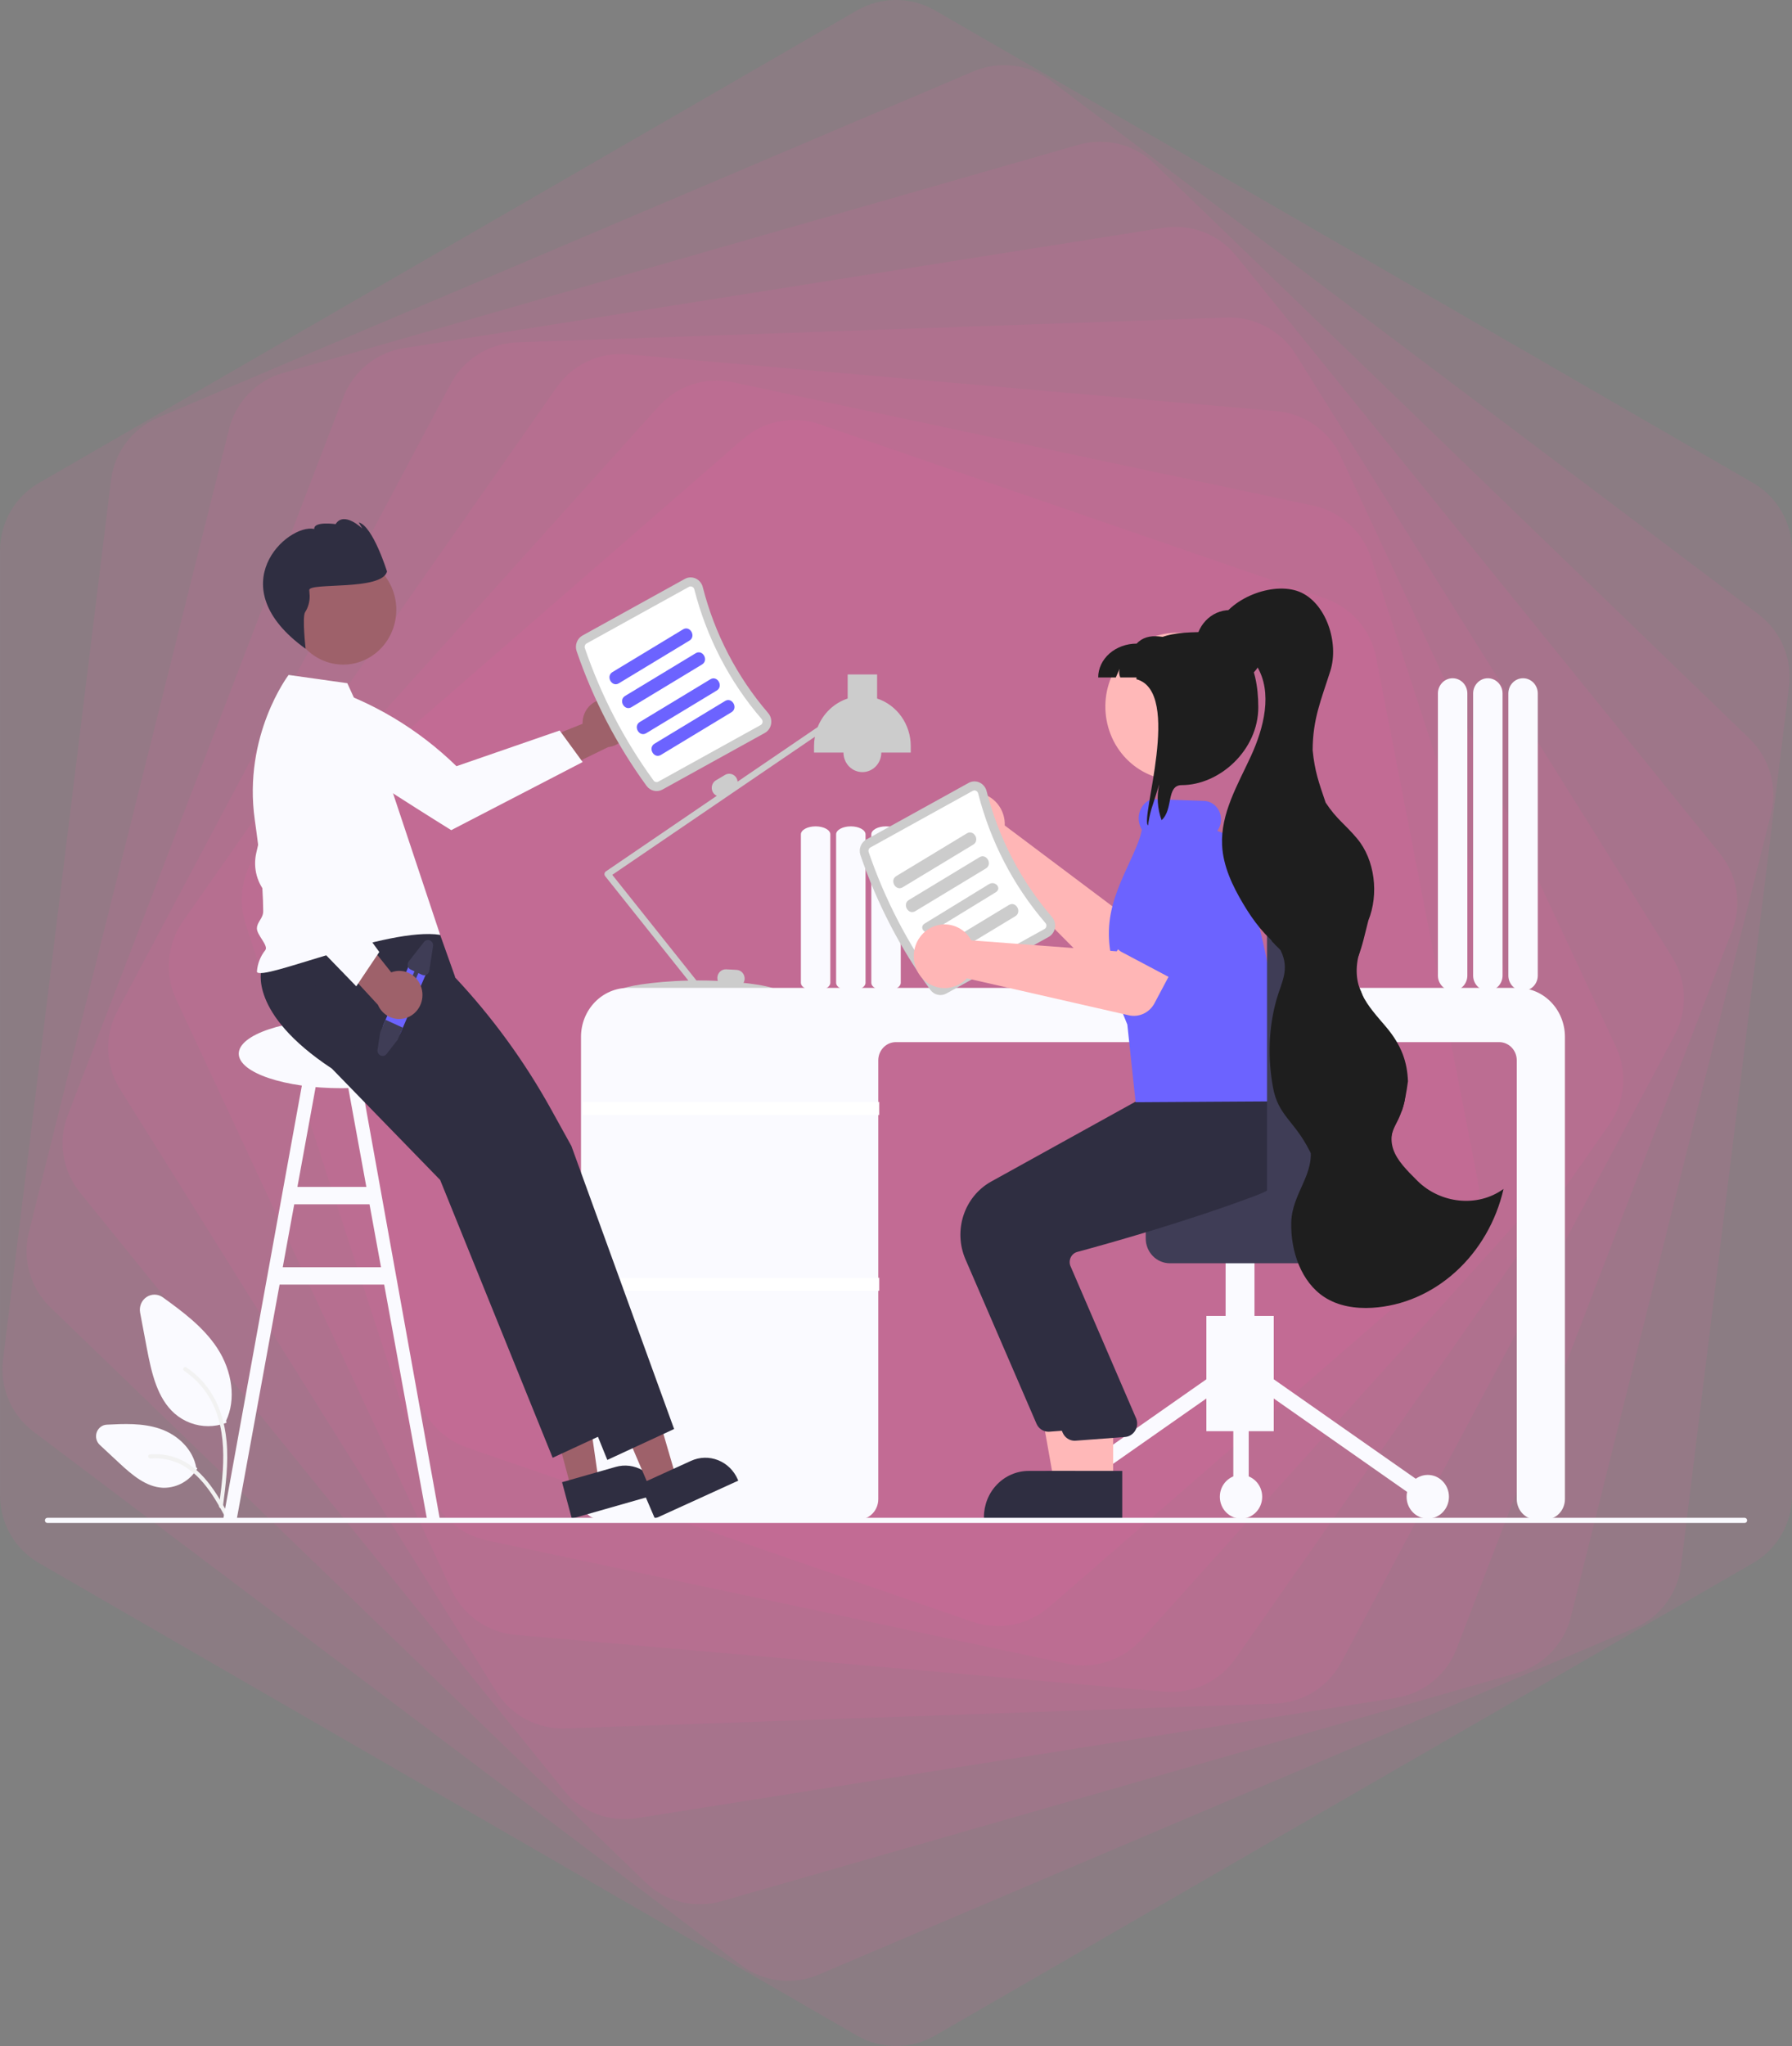 <svg xmlns="http://www.w3.org/2000/svg" fill="none" viewBox="6.37 22.97 458.99 523.81">
<rect x="6.37" y="22.97" width="458.99" height="523.81" fill="#808080" stroke="none"/>
<path d="M225.871 25.645C232.059 22.072 239.683 22.072 245.871 25.645L455.368 146.598C461.556 150.17 465.368 156.773 465.368 163.918V405.824C465.368 412.969 461.556 419.572 455.368 423.145L245.871 544.098C239.683 547.67 232.059 547.67 225.871 544.098L16.374 423.145C10.186 419.572 6.374 412.969 6.374 405.824V163.918C6.374 156.773 10.186 150.17 16.374 146.598L225.871 25.645Z" fill="#F461A6" fill-opacity="0.1"/>
<path d="M255.709 41.246C262.287 38.455 269.854 39.384 275.56 43.684L456.775 180.239C462.482 184.539 465.461 191.557 464.59 198.649L436.937 423.864C436.066 430.956 431.478 437.045 424.901 439.837L216.033 528.496C209.456 531.288 201.888 530.359 196.182 526.059L14.967 389.503C9.26 385.203 6.281 378.185 7.152 371.093L34.805 145.878C35.676 138.786 40.264 132.698 46.841 129.906L255.709 41.246Z" fill="#F461A6" fill-opacity="0.1"/>
<path d="M282.623 60.034C289.492 58.065 296.889 59.909 302.029 64.873L454.461 212.075C459.601 217.039 461.703 224.367 459.974 231.3L408.709 436.912C406.981 443.845 401.685 449.329 394.816 451.299L191.119 509.708C184.251 511.677 176.853 509.833 171.713 504.869L19.281 357.667C14.141 352.704 12.04 345.375 13.768 338.442L65.033 132.83C66.761 125.897 72.057 120.413 78.926 118.444L282.623 60.034Z" fill="#F461A6" fill-opacity="0.1"/>
<path d="M304.307 81.29C311.365 80.172 318.482 82.904 322.979 88.457L446.896 241.482C451.392 247.035 452.585 254.565 450.024 261.235L379.46 445.063C376.899 451.734 370.974 456.532 363.917 457.649L169.435 488.452C162.378 489.57 155.26 486.838 150.763 481.285L26.846 328.26C22.35 322.707 21.157 315.177 23.718 308.506L94.282 124.679C96.843 118.008 102.768 113.21 109.825 112.093L304.307 81.29Z" fill="#F461A6" fill-opacity="0.1"/>
<path d="M320.573 104.27C327.714 104.021 334.445 107.6 338.232 113.659L434.627 267.924C438.414 273.984 438.68 281.603 435.325 287.912L349.926 448.526C346.571 454.835 340.106 458.875 332.965 459.124L151.169 465.472C144.028 465.722 137.297 462.143 133.51 456.083L37.115 301.818C33.328 295.758 33.062 288.139 36.417 281.83L121.817 121.217C125.171 114.908 131.637 110.868 138.778 110.618L320.573 104.27Z" fill="#F461A6" fill-opacity="0.1"/>
<path d="M333.348 128.226C340.466 128.849 346.711 133.222 349.731 139.697L420.268 290.966C423.288 297.441 422.623 305.036 418.525 310.889L322.792 447.611C318.693 453.464 311.784 456.686 304.666 456.063L138.395 441.516C131.277 440.894 125.031 436.521 122.012 430.045L51.474 278.777C48.454 272.301 49.119 264.706 53.217 258.853L148.951 122.131C153.049 116.278 159.959 113.056 167.077 113.679L333.348 128.226Z" fill="#F461A6" fill-opacity="0.1"/>
<path d="M342.674 152.42C349.664 153.906 355.329 159.007 357.537 165.803L404.479 310.274C406.687 317.069 405.102 324.527 400.321 329.837L298.676 442.725C293.894 448.035 286.644 450.391 279.654 448.905L131.068 417.322C124.079 415.837 118.413 410.735 116.205 403.94L69.264 259.468C67.056 252.673 68.641 245.215 73.422 239.905L175.067 127.017C179.848 121.707 187.099 119.351 194.088 120.837L342.674 152.42Z" fill="#F461A6" fill-opacity="0.1"/>
<path d="M345.707 176.142C352.463 178.469 357.465 184.223 358.828 191.237L384.951 325.627C386.314 332.641 383.832 339.85 378.44 344.538L275.115 434.356C269.723 439.044 262.239 440.498 255.483 438.172L126.036 393.6C119.28 391.274 114.278 385.52 112.914 378.506L86.791 244.115C85.428 237.101 87.91 229.892 93.303 225.205L196.627 135.386C202.02 130.699 209.504 129.244 216.26 131.57L345.707 176.142Z" fill="#F461A6" fill-opacity="0.1"/>
<g clip-path="url(#clip0_66_258)">
<path d="M382.205 272.725V200.5C382.205 199.468 381.808 198.479 381.101 197.75C380.394 197.02 379.435 196.611 378.436 196.611C377.436 196.611 376.477 197.02 375.77 197.75C375.063 198.479 374.666 199.468 374.666 200.5V272.725C374.666 273.757 375.063 274.746 375.77 275.475C376.477 276.205 377.436 276.614 378.436 276.614C379.435 276.614 380.394 276.205 381.101 275.475C381.808 274.746 382.205 273.757 382.205 272.725Z" fill="#FAFAFF"/>
<path d="M391.225 272.725V200.5C391.225 199.468 390.828 198.479 390.121 197.75C389.414 197.02 388.455 196.611 387.455 196.611C386.456 196.611 385.497 197.02 384.79 197.75C384.083 198.479 383.686 199.468 383.686 200.5V272.725C383.686 273.757 384.083 274.746 384.79 275.475C385.497 276.205 386.456 276.614 387.455 276.614C388.455 276.614 389.414 276.205 390.121 275.475C390.828 274.746 391.225 273.757 391.225 272.725Z" fill="#FAFAFF"/>
<path d="M400.244 272.725V200.5C400.244 199.468 399.847 198.479 399.14 197.75C398.433 197.02 397.475 196.611 396.475 196.611C395.475 196.611 394.517 197.02 393.81 197.75C393.103 198.479 392.706 199.468 392.706 200.5V272.725C392.706 273.757 393.103 274.746 393.81 275.475C394.517 276.205 395.475 276.614 396.475 276.614C397.475 276.614 398.433 276.205 399.14 275.475C399.847 274.746 400.244 273.757 400.244 272.725Z" fill="#FAFAFF"/>
<path d="M59.703 388.084C61.221 388.085 62.727 387.816 64.156 387.287L64.376 387.205L64.275 386.702C66.834 381.368 65.939 374.061 61.985 368.052C58.39 362.591 52.923 358.62 48.099 355.116C47.487 354.672 46.76 354.426 46.012 354.412C45.264 354.397 44.528 354.613 43.9 355.033C43.272 355.453 42.78 356.057 42.487 356.768C42.195 357.479 42.115 358.264 42.258 359.022L43.983 368.152C45.228 374.738 46.709 380.972 51.1 384.86C53.512 386.942 56.557 388.084 59.703 388.084Z" fill="#FAFAFF"/>
<path d="M48.407 403.862C50.078 403.851 51.719 403.411 53.183 402.58C54.647 401.749 55.886 400.553 56.788 399.103L56.913 398.902L56.615 398.631C55.843 394.287 52.214 390.417 47.341 388.752C42.911 387.24 38.022 387.487 33.711 387.705C33.141 387.733 32.592 387.936 32.134 388.286C31.676 388.637 31.329 389.12 31.138 389.674C30.946 390.229 30.918 390.829 31.058 391.4C31.197 391.97 31.498 392.485 31.921 392.88L36.772 397.397C40.297 400.679 43.812 403.642 48.053 403.855C48.171 403.859 48.289 403.862 48.407 403.862Z" fill="#FAFAFF"/>
<path d="M63.461 408.691C64.177 403.187 64.913 397.614 64.411 392.051C63.965 387.111 62.536 382.287 59.627 378.331C58.09 376.242 56.211 374.446 54.075 373.024C53.52 372.654 53.009 373.583 53.561 373.951C57.265 376.431 60.113 380.055 61.699 384.307C63.471 389.059 63.755 394.241 63.45 399.289C63.265 402.343 62.874 405.376 62.48 408.405C62.448 408.541 62.467 408.685 62.532 408.807C62.598 408.929 62.706 409.021 62.835 409.065C62.9 409.083 62.968 409.088 63.034 409.079C63.101 409.069 63.165 409.047 63.223 409.012C63.281 408.977 63.332 408.931 63.373 408.876C63.414 408.821 63.443 408.758 63.461 408.691Z" fill="#F2F2F2"/>
<path d="M65.485 411.854C62.037 405.42 58.038 398.269 50.893 395.983C48.908 395.35 46.824 395.123 44.755 395.315C44.103 395.374 44.266 396.433 44.916 396.374C48.391 396.073 51.858 397.04 54.711 399.107C57.473 401.09 59.623 403.847 61.444 406.77C62.558 408.56 63.557 410.427 64.556 412.291C64.875 412.887 65.808 412.457 65.485 411.854Z" fill="#F2F2F2"/>
<path d="M67.036 411.76L63.555 411.842L84.545 296.149L88.027 296.825L82.546 326.838H100.204L94.723 296.825L98.204 296.149L119.019 411.842L115.714 411.76L104.77 351.839H77.98L67.036 411.76ZM103.959 347.394L101.016 331.283H81.734L78.791 347.394H103.959Z" fill="#FAFAFF"/>
<path d="M219.043 274.568V236.574C219.043 235.446 217.353 234.529 215.274 234.529C213.196 234.529 211.505 235.446 211.505 236.574V274.568C211.505 275.696 213.196 276.614 215.274 276.614C217.353 276.614 219.043 275.696 219.043 274.568Z" fill="#FAFAFF"/>
<path d="M228.063 274.568V236.574C228.063 235.446 226.372 234.529 224.294 234.529C222.215 234.529 220.524 235.446 220.524 236.574V274.568C220.524 275.696 222.215 276.614 224.294 276.614C226.372 276.614 228.063 275.696 228.063 274.568Z" fill="#FAFAFF"/>
<path d="M237.083 274.568V236.574C237.083 235.446 235.392 234.529 233.313 234.529C231.235 234.529 229.544 235.446 229.544 236.574V274.568C229.544 275.696 231.235 276.614 233.313 276.614C235.392 276.614 237.083 275.696 237.083 274.568Z" fill="#FAFAFF"/>
<path d="M161.202 246.628C161.219 246.512 161.259 246.402 161.32 246.303C161.381 246.205 161.461 246.121 161.556 246.056L189.973 226.7C189.545 226.516 189.187 226.192 188.953 225.779C188.67 225.268 188.593 224.662 188.741 224.093C188.888 223.524 189.248 223.039 189.742 222.743L192.073 221.354C192.568 221.061 193.156 220.982 193.707 221.134C194.258 221.287 194.729 221.658 195.016 222.167C195.171 222.447 195.264 222.759 195.289 223.08L215.802 209.108C216.49 207.387 217.535 205.841 218.862 204.579C220.189 203.316 221.767 202.368 223.486 201.799V195.638H231.025V201.799C233.526 202.624 235.708 204.248 237.257 206.436C238.806 208.624 239.64 211.263 239.641 213.972V215.639H232.102C232.102 216.965 231.591 218.237 230.682 219.175C229.773 220.113 228.541 220.639 227.255 220.639C225.97 220.639 224.737 220.113 223.829 219.175C222.92 218.237 222.409 216.965 222.409 215.639H214.87V213.972C214.871 213.173 214.944 212.376 215.088 211.591L163.195 246.937L184.751 273.978C184.918 273.977 185.085 273.975 185.253 273.975C186.973 273.975 188.64 274.017 190.228 274.09C190.132 273.815 190.09 273.523 190.105 273.232C190.136 272.644 190.391 272.093 190.816 271.698C191.24 271.304 191.798 271.099 192.368 271.128L195.056 271.273C195.626 271.305 196.161 271.569 196.543 272.006C196.925 272.444 197.123 273.02 197.095 273.608C197.075 273.955 196.975 274.293 196.804 274.592C201.558 275.113 204.639 275.832 204.639 276.198C204.639 276.797 196.366 276.226 186.011 276.199C185.964 276.338 185.882 276.461 185.773 276.556C185.664 276.652 185.532 276.715 185.391 276.741C185.251 276.766 185.106 276.753 184.972 276.701C184.838 276.65 184.72 276.563 184.63 276.449L184.43 276.199C174.106 276.229 165.868 276.795 165.868 276.198C165.868 275.634 173.192 274.232 182.683 274.007L161.377 247.281C161.305 247.191 161.252 247.086 161.222 246.973C161.192 246.861 161.185 246.743 161.202 246.628Z" fill="#CCCCCC"/>
<path d="M160.222 411.995H226.29C227.625 411.993 228.905 411.443 229.849 410.464C230.793 409.486 231.324 408.16 231.325 406.776V294.429C231.327 293.193 231.801 292.008 232.645 291.134C233.488 290.26 234.632 289.768 235.825 289.767H390.365C391.558 289.768 392.702 290.26 393.546 291.134C394.389 292.008 394.864 293.193 394.865 294.429V406.776C394.867 408.16 395.398 409.486 396.342 410.464C397.286 411.443 398.566 411.993 399.901 411.995H402.162C403.497 411.993 404.777 411.443 405.721 410.464C406.665 409.486 407.196 408.16 407.198 406.776V288.378C407.194 285.063 405.922 281.886 403.66 279.542C401.398 277.199 398.332 275.881 395.133 275.877H167.25C164.051 275.881 160.985 277.199 158.723 279.542C156.461 281.886 155.189 285.063 155.186 288.378V406.776C155.187 408.16 155.718 409.486 156.662 410.464C157.606 411.443 158.887 411.993 160.222 411.995Z" fill="#FAFAFF"/>
<path d="M155.636 305.088H231.563V308.422H155.636V305.088Z" fill="white"/>
<path d="M155.636 350.09H231.563V353.424H155.636V350.09Z" fill="white"/>
<path d="M294.414 275.371L296.596 274.423L298.093 263.137H318.028L319.65 274.377L321.603 275.384C321.696 275.433 321.771 275.512 321.815 275.61C321.859 275.707 321.87 275.817 321.846 275.922C321.822 276.027 321.765 276.12 321.683 276.187C321.601 276.254 321.5 276.291 321.395 276.291H294.593C294.486 276.291 294.383 276.252 294.3 276.182C294.217 276.112 294.16 276.015 294.139 275.907C294.118 275.799 294.134 275.686 294.184 275.589C294.234 275.491 294.315 275.414 294.414 275.371Z" fill="#FAFAFF"/>
<path d="M162.367 202.006C161.508 201.878 160.632 201.946 159.801 202.206C158.97 202.465 158.205 202.909 157.558 203.507C156.912 204.104 156.4 204.841 156.06 205.664C155.719 206.488 155.557 207.379 155.586 208.274L135.897 216.093L144.817 222.669L162.147 214.235C163.602 214.085 164.952 213.39 165.942 212.282C166.933 211.173 167.495 209.729 167.522 208.221C167.549 206.714 167.039 205.248 166.089 204.103C165.139 202.957 163.814 202.211 162.367 202.006Z" fill="#9E616A"/>
<path d="M87.604 198.167L84.273 204.416C85.078 208.379 87.159 211.945 90.177 214.533C95.276 218.971 121.943 235.499 121.943 235.499L155.608 218.062L149.718 209.988L123.288 219.126C113.484 209.574 101.652 202.517 88.737 198.518L87.604 198.167Z" fill="#FAFAFF"/>
<path d="M93.798 301.564C79.288 301.564 67.525 297.609 67.525 292.731C67.525 287.853 79.288 283.898 93.798 283.898C108.309 283.898 120.072 287.853 120.072 292.731C120.072 297.609 108.309 301.564 93.798 301.564Z" fill="#FAFAFF"/>
<path d="M152.74 404.275L159.717 402.285L155.598 373.574L145.301 376.511L152.74 404.275Z" fill="#9E616A"/>
<path d="M152.83 411.76L175.326 405.344L175.247 405.05C174.605 402.654 173.067 400.62 170.971 399.394C168.875 398.168 166.393 397.851 164.071 398.513L164.07 398.514L150.331 402.432L152.83 411.76Z" fill="#2F2E41"/>
<path d="M172.968 404.368L179.589 401.351L171.462 373.566L161.69 378.018L172.968 404.368Z" fill="#9E616A"/>
<path d="M174.113 411.76L195.463 402.033L195.344 401.754C194.371 399.48 192.562 397.698 190.316 396.8C188.069 395.902 185.569 395.962 183.365 396.966L183.364 396.966L170.324 402.907L174.113 411.76Z" fill="#2F2E41"/>
<path d="M73.351 271.136C73.351 271.136 69.841 282.355 91.375 296.543L119.108 325.055L147.923 396.173L165.031 388.259L161.676 379.019L159.424 372.819L158.272 369.646L157.038 366.246L138.723 315.806L123.338 288.014L122.892 272.934L119.108 262.303L91.654 252.252L73.351 271.136Z" fill="#2F2E41"/>
<path d="M87.352 271.692C87.352 271.692 83.842 282.911 105.376 297.099L133.108 325.61L161.924 396.728L179.032 388.815L175.676 379.575L173.425 373.374L172.273 370.202L171.038 366.801L152.723 316.362L147.572 307.056C140.777 294.78 132.519 283.429 122.992 273.269L117.942 267.883L117.404 259.549L105.654 252.808L87.352 271.692Z" fill="#2F2E41"/>
<path d="M103.942 216.769L95.326 197.879L80.29 195.763C80.29 195.763 68.55 211.196 71.632 232.881C72.788 241.013 73.73 249.109 73.786 256.215C73.801 258.106 72.198 258.951 72.171 260.66C72.144 262.339 75.21 265.075 74.325 266.216C73.06 267.789 72.306 269.733 72.171 271.772C73.238 274.392 105.533 260.197 119.108 262.303L103.942 216.769Z" fill="#FAFAFF"/>
<path d="M82.586 186.253C78.749 179.592 80.871 170.982 87.327 167.023C93.783 163.063 102.128 165.253 105.966 171.914C109.804 178.575 107.681 187.185 101.225 191.145C94.769 195.104 86.424 192.914 82.586 186.253Z" fill="#9E616A"/>
<path d="M85.582 174.046C85.608 174.415 85.644 174.904 85.685 175.457C85.728 176.972 85.314 178.462 84.501 179.724C83.74 181.052 84.648 189.069 84.648 189.069C62.372 173.048 79.974 156.953 86.859 158.384C86.715 156.346 92.331 157.153 92.331 157.153C94.47 153.716 99.159 158.279 99.159 158.279L98.255 156.708C101.895 157.664 105.494 169.273 105.494 169.273C104.259 174.281 85.438 172.008 85.582 174.046Z" fill="#2F2E41"/>
<path d="M171.998 224.2C164.343 213.695 158.292 202.042 154.054 189.648C153.809 188.906 153.826 188.099 154.103 187.37C154.381 186.641 154.9 186.036 155.569 185.665L181.763 171.184C182.187 170.948 182.658 170.814 183.139 170.794C183.62 170.774 184.099 170.867 184.54 171.067C184.989 171.269 185.388 171.573 185.706 171.957C186.024 172.342 186.253 172.796 186.375 173.285C189.424 185.229 195.155 196.264 203.104 205.499C203.431 205.875 203.671 206.323 203.805 206.809C203.939 207.294 203.964 207.806 203.878 208.303C203.795 208.792 203.605 209.256 203.322 209.658C203.039 210.06 202.671 210.391 202.246 210.624L176.051 225.105C175.381 225.474 174.606 225.585 173.864 225.419C173.122 225.254 172.461 224.822 171.998 224.2Z" fill="#CCCCCC"/>
<path d="M173.786 222.814C173.927 222.995 174.125 223.121 174.345 223.168C174.566 223.215 174.796 223.181 174.995 223.072L201.19 208.59C201.317 208.522 201.427 208.424 201.512 208.304C201.596 208.184 201.652 208.046 201.676 207.9C201.704 207.746 201.696 207.588 201.654 207.437C201.612 207.287 201.537 207.148 201.434 207.033C193.25 197.526 187.35 186.166 184.212 173.87C184.175 173.718 184.106 173.577 184.007 173.457C183.909 173.338 183.786 173.244 183.647 173.182C183.516 173.121 183.373 173.093 183.229 173.099C183.085 173.105 182.945 173.145 182.819 173.217L156.625 187.698C156.426 187.809 156.272 187.988 156.187 188.203C156.103 188.419 156.094 188.659 156.163 188.88C160.325 201.053 166.268 212.497 173.786 222.814Z" fill="white"/>
<path d="M182.95 186.976L164.883 197.902C163.085 198.989 161.457 196.109 163.252 195.023L181.32 184.097C183.117 183.01 184.745 185.89 182.95 186.976Z" fill="#6C63FF"/>
<path d="M186.181 193.087L168.114 204.013C166.316 205.1 164.688 202.22 166.483 201.135L184.55 190.209C186.348 189.122 187.976 192.002 186.181 193.087Z" fill="#6C63FF"/>
<path d="M189.951 199.754L171.883 210.68C170.086 211.767 168.458 208.887 170.252 207.802L188.32 196.876C190.118 195.789 191.745 198.669 189.951 199.754Z" fill="#6C63FF"/>
<path d="M193.72 205.31L175.653 216.236C173.855 217.323 172.227 214.443 174.022 213.358L192.089 202.431C193.887 201.344 195.515 204.224 193.72 205.31Z" fill="#6C63FF"/>
<path d="M111.356 269.579L104.573 285.316C104.409 285.693 104.339 286.106 104.369 286.517C104.399 286.929 104.528 287.326 104.745 287.674C104.999 288.089 105.367 288.417 105.802 288.616C106.237 288.816 106.72 288.878 107.189 288.796C107.349 288.77 107.506 288.727 107.657 288.667C108.256 288.428 108.74 287.954 109.001 287.348L115.784 271.611C115.913 271.311 115.984 270.987 115.992 270.659C116.001 270.331 115.946 270.004 115.832 269.698C115.601 269.079 115.142 268.58 114.555 268.31C113.967 268.041 113.3 268.023 112.701 268.261C112.101 268.499 111.617 268.973 111.356 269.579Z" fill="#6C63FF"/>
<path d="M105.12 284.047L103.761 287.223L103.066 291.726C103.02 292.022 103.07 292.326 103.209 292.59C103.348 292.854 103.567 293.063 103.833 293.185C104.099 293.307 104.396 293.335 104.679 293.265C104.962 293.194 105.214 293.029 105.397 292.795L108.209 289.186L109.548 286.079L105.12 284.047Z" fill="#3F3D56"/>
<path d="M117.291 265.2L116.319 271.501C116.288 271.707 116.21 271.903 116.093 272.074C115.976 272.244 115.823 272.385 115.645 272.484C115.467 272.584 115.27 272.64 115.067 272.648C114.865 272.656 114.664 272.616 114.479 272.532L113.515 272.089L111.655 276.405C111.597 276.539 111.489 276.644 111.356 276.697C111.223 276.749 111.075 276.745 110.945 276.686C110.814 276.626 110.712 276.515 110.661 276.378C110.61 276.24 110.613 276.088 110.671 275.953L112.531 271.638L111.567 271.196C111.248 271.049 110.998 270.778 110.872 270.441C110.746 270.105 110.754 269.73 110.895 269.4C110.942 269.291 111.003 269.188 111.076 269.095L114.96 264.13C115.142 263.897 115.395 263.732 115.678 263.662C115.961 263.591 116.258 263.619 116.524 263.741C116.79 263.863 117.009 264.072 117.148 264.336C117.287 264.6 117.337 264.904 117.291 265.2Z" fill="#3F3D56"/>
<path d="M114.478 276.572C114.325 275.691 113.986 274.855 113.486 274.123C112.986 273.391 112.337 272.781 111.584 272.336C110.831 271.891 109.992 271.621 109.127 271.547C108.262 271.472 107.392 271.595 106.578 271.905L93.188 255.083L89.945 265.888L103.158 280.206C103.753 281.583 104.817 282.687 106.149 283.308C107.48 283.929 108.987 284.025 110.382 283.577C111.777 283.129 112.965 282.169 113.72 280.878C114.475 279.587 114.744 278.055 114.478 276.572Z" fill="#9E616A"/>
<path d="M97.62 275.479L103.518 266.69L86.771 243.653L95.398 224.58L94.77 201.892L87.641 200.534L87.553 200.579C84.087 202.638 81.408 205.857 79.96 209.704C78.182 214.291 74.212 231.511 72.004 241.366C71.57 243.276 71.618 245.269 72.142 247.155C72.666 249.04 73.649 250.756 74.998 252.139L97.62 275.479Z" fill="#FAFAFF"/>
<path d="M263.67 233.011C263.719 233.438 263.735 233.868 263.719 234.298L293.913 256.962L302.208 253.175L309.385 265.344L295.332 273.522C294.196 274.182 292.884 274.445 291.592 274.271C290.299 274.096 289.096 273.494 288.164 272.554L257.774 241.929C256.219 242.337 254.58 242.246 253.075 241.669C251.571 241.093 250.272 240.057 249.352 238.7C248.432 237.343 247.934 235.73 247.924 234.074C247.915 232.418 248.394 230.798 249.299 229.43C250.203 228.062 251.49 227.011 252.987 226.416C254.485 225.821 256.123 225.71 257.683 226.099C259.243 226.488 260.652 227.357 261.721 228.592C262.791 229.827 263.47 231.368 263.67 233.011Z" fill="#FFB6B6"/>
<path d="M294.89 257.791L303.695 272.929C303.946 273.36 304.283 273.73 304.685 274.014C305.086 274.298 305.543 274.489 306.022 274.575C306.502 274.661 306.994 274.639 307.465 274.51C307.936 274.382 308.374 274.151 308.75 273.832L321.934 262.661C324.062 261.325 325.591 259.174 326.184 256.678C326.777 254.182 326.387 251.545 325.099 249.346C323.811 247.146 321.731 245.563 319.313 244.944C316.896 244.324 314.339 244.719 312.203 246.041L296.496 252.763C296.046 252.956 295.642 253.246 295.311 253.615C294.98 253.983 294.73 254.421 294.577 254.898C294.425 255.375 294.374 255.88 294.428 256.379C294.482 256.879 294.639 257.36 294.89 257.791Z" fill="#6C63FF"/>
<path d="M332.618 389.373H315.358V359.863H332.618V389.373Z" fill="#FAFAFF"/>
<path d="M316.223 375.478L318.438 378.846L277.014 407.847L274.799 404.479L316.223 375.478Z" fill="#FAFAFF"/>
<path d="M331.753 375.478L373.177 404.479L370.961 407.847L329.538 378.846L331.753 375.478Z" fill="#FAFAFF"/>
<path d="M275.907 411.76C272.911 411.76 270.482 409.254 270.482 406.163C270.482 403.072 272.911 400.566 275.907 400.566C278.903 400.566 281.331 403.072 281.331 406.163C281.331 409.254 278.903 411.76 275.907 411.76Z" fill="#FAFAFF"/>
<path d="M324.234 411.76C321.239 411.76 318.81 409.254 318.81 406.163C318.81 403.072 321.239 400.566 324.234 400.566C327.23 400.566 329.659 403.072 329.659 406.163C329.659 409.254 327.23 411.76 324.234 411.76Z" fill="#FAFAFF"/>
<path d="M372.069 411.76C369.073 411.76 366.644 409.254 366.644 406.163C366.644 403.072 369.073 400.566 372.069 400.566C375.065 400.566 377.493 403.072 377.493 406.163C377.493 409.254 375.065 411.76 372.069 411.76Z" fill="#FAFAFF"/>
<path d="M322.262 377.162H326.207V406.163H322.262V377.162Z" fill="#FAFAFF"/>
<path d="M327.686 373.092H320.289V333.914H327.686V373.092Z" fill="#FAFAFF"/>
<path d="M345.193 340.02V330.862C345.191 329.175 344.541 327.559 343.385 326.367C342.23 325.174 340.663 324.504 339.029 324.502H305.988C304.354 324.504 302.787 325.174 301.632 326.367C300.476 327.559 299.826 329.175 299.824 330.862V340.02C299.826 341.706 300.476 343.323 301.632 344.515C302.787 345.707 304.354 346.378 305.988 346.38H339.029C340.663 346.378 342.23 345.707 343.385 344.515C344.541 343.323 345.191 341.706 345.193 340.02Z" fill="#3F3D56"/>
<path d="M285.518 402.621L276.381 402.621L272.033 378.169L285.519 378.17L285.518 402.621Z" fill="#FFB8B8"/>
<path d="M287.848 411.76L258.385 411.759V411.374C258.385 409.821 258.682 408.282 259.258 406.847C259.834 405.411 260.679 404.107 261.744 403.008C262.809 401.909 264.073 401.038 265.464 400.443C266.855 399.849 268.347 399.542 269.853 399.542H269.854L287.849 399.543L287.848 411.76Z" fill="#2F2E41"/>
<path d="M271.851 387.458L253.634 345.312C252.114 341.759 251.945 337.746 253.163 334.072C254.381 330.397 256.896 327.331 260.207 325.484L299.72 303.623L317.75 302.041L334.382 300.481L334.502 300.69C334.655 300.958 338.231 307.331 335.814 314.318C333.981 319.619 329.211 323.759 321.639 326.624C303.964 333.31 283.546 339.025 275.587 341.172C275.236 341.264 274.907 341.433 274.623 341.666C274.339 341.899 274.106 342.192 273.939 342.525C273.772 342.854 273.673 343.215 273.648 343.585C273.623 343.956 273.672 344.327 273.793 344.677L290.717 383.907C290.894 384.405 290.957 384.937 290.903 385.464C290.849 385.991 290.678 386.498 290.403 386.946C290.129 387.394 289.759 387.771 289.321 388.048C288.883 388.325 288.389 388.495 287.878 388.544L275.232 389.494C275.125 389.504 275.018 389.509 274.911 389.509C274.264 389.509 273.63 389.315 273.087 388.951C272.544 388.587 272.115 388.069 271.851 387.458Z" fill="#2F2E41"/>
<path d="M291.481 402.621L282.344 402.621L277.996 378.169L291.482 378.17L291.481 402.621Z" fill="#FFB8B8"/>
<path d="M293.811 411.76L264.348 411.759V411.374C264.348 409.821 264.644 408.282 265.22 406.847C265.797 405.411 266.641 404.107 267.706 403.008C268.771 401.909 270.035 401.038 271.427 400.443C272.818 399.849 274.309 399.542 275.815 399.542H275.816L293.812 399.543L293.811 411.76Z" fill="#2F2E41"/>
<path d="M278.559 389.765L260.342 347.619C258.821 344.066 258.653 340.053 259.871 336.379C261.089 332.704 263.604 329.638 266.915 327.791L306.428 305.93L324.458 304.348L337.485 303.182L337.483 302.998C337.637 303.265 341.213 309.638 338.795 316.625C336.962 321.926 335.919 326.066 328.347 328.931C310.672 335.617 290.254 341.332 282.295 343.479C281.944 343.572 281.615 343.74 281.331 343.973C281.047 344.207 280.814 344.499 280.647 344.832C280.48 345.161 280.381 345.522 280.356 345.892C280.331 346.263 280.38 346.634 280.501 346.984L297.425 386.214C297.602 386.712 297.665 387.245 297.611 387.771C297.557 388.298 297.386 388.805 297.111 389.253C296.837 389.701 296.467 390.078 296.029 390.355C295.591 390.632 295.097 390.802 294.586 390.851L281.94 391.801C281.833 391.811 281.726 391.816 281.619 391.816C280.972 391.816 280.338 391.622 279.795 391.258C279.252 390.894 278.823 390.376 278.559 389.765Z" fill="#2F2E41"/>
<path d="M289.986 208.229C287.647 198.08 293.724 187.897 303.56 185.484C313.396 183.071 323.266 189.341 325.605 199.489C327.944 209.637 321.867 219.82 312.031 222.234C302.195 224.647 292.325 218.377 289.986 208.229Z" fill="#FFB8B8"/>
<path d="M244.694 276.425C237.039 265.919 230.988 254.267 226.75 241.872C226.504 241.131 226.522 240.324 226.799 239.595C227.077 238.865 227.596 238.261 228.264 237.89L254.459 223.408C254.883 223.172 255.353 223.039 255.835 223.019C256.316 222.999 256.795 223.092 257.236 223.292C257.685 223.493 258.084 223.798 258.402 224.182C258.72 224.566 258.948 225.02 259.071 225.51C262.119 237.453 267.85 248.489 275.8 257.723C276.127 258.099 276.367 258.547 276.501 259.033C276.635 259.519 276.66 260.03 276.574 260.528C276.491 261.017 276.301 261.48 276.018 261.883C275.735 262.285 275.367 262.615 274.942 262.848L248.747 277.33C248.077 277.699 247.302 277.81 246.56 277.644C245.818 277.478 245.156 277.046 244.694 276.425Z" fill="#CCCCCC"/>
<path d="M246.482 275.039C246.623 275.22 246.821 275.345 247.041 275.392C247.262 275.439 247.492 275.406 247.691 275.297L273.886 260.815C274.013 260.746 274.123 260.649 274.207 260.529C274.292 260.409 274.348 260.271 274.372 260.125C274.399 259.971 274.392 259.812 274.35 259.662C274.308 259.511 274.232 259.373 274.13 259.258C265.946 249.751 260.046 238.39 256.908 226.095C256.871 225.943 256.801 225.802 256.703 225.682C256.605 225.563 256.482 225.469 256.343 225.407C256.211 225.346 256.068 225.318 255.925 225.324C255.781 225.33 255.641 225.37 255.515 225.442L229.321 239.923C229.122 240.034 228.967 240.212 228.883 240.428C228.799 240.644 228.79 240.883 228.859 241.105C233.021 253.278 238.964 264.722 246.482 275.039Z" fill="white"/>
<path d="M255.646 239.2L237.579 250.127C235.781 251.214 234.153 248.334 235.948 247.248L254.015 236.322C255.813 235.235 257.441 238.115 255.646 239.2Z" fill="#CCCCCC"/>
<path d="M258.877 245.312L240.81 256.238C239.012 257.325 237.384 254.445 239.179 253.36L257.246 242.433C259.044 241.346 260.672 244.226 258.877 245.312Z" fill="#CCCCCC"/>
<path d="M261.416 251.399L244.984 261.464C243.349 262.465 241.601 260.395 243.233 259.395L259.664 249.331C261.299 248.329 263.048 250.4 261.416 251.399Z" fill="#CCCCCC"/>
<path d="M266.416 257.535L248.348 268.461C246.551 269.548 244.923 266.668 246.718 265.583L264.785 254.656C266.583 253.569 268.211 256.449 266.416 257.535Z" fill="#CCCCCC"/>
<path d="M297.24 305.153L333.466 304.929L333.476 304.663C334.167 285.91 331.946 268.923 326.685 252.731C326.611 252.125 326.53 251.477 326.452 250.841C325.553 243.597 324.84 237.845 318.163 235.703C318.719 234.94 319.047 234.025 319.106 233.073C319.148 232.439 319.068 231.804 318.869 231.203C318.671 230.602 318.359 230.048 317.951 229.572C317.561 229.114 317.086 228.739 316.554 228.472C316.022 228.204 315.444 228.048 314.853 228.013L301.959 227.56C301.281 227.555 300.622 227.786 300.087 228.215C299.105 228.967 298.415 230.056 298.141 231.285C297.866 232.515 298.025 233.805 298.588 234.925C298.74 235.237 298.798 235.379 298.82 235.441C298.362 237.919 297.002 240.862 295.562 243.977C293.502 248.437 291.166 253.491 290.565 258.899C290.241 261.819 290.376 264.773 290.964 267.649C291.233 269.198 291.295 270.778 291.148 272.345C291.031 274.669 290.919 276.862 292.192 278.984C292.517 279.559 292.888 280.172 293.323 280.851L295.114 285.267L297.24 305.153Z" fill="#6C63FF"/>
<path d="M351.604 331.397V255.025C351.601 252.537 350.641 250.151 348.936 248.391C347.23 246.631 344.918 245.641 342.506 245.639H339.989C337.577 245.641 335.265 246.631 333.559 248.391C331.854 250.151 330.894 252.537 330.892 255.025V331.397C330.894 333.885 331.854 336.271 333.559 338.031C335.265 339.79 337.577 340.78 339.989 340.783H342.506C344.918 340.78 347.23 339.79 348.936 338.031C350.641 336.271 351.601 333.885 351.604 331.397Z" fill="#3F3D56"/>
<path d="M254.458 262.648C254.718 262.984 254.952 263.34 255.158 263.714L292.399 266.52L297.506 258.785L309.827 265.212L302.075 279.811C301.449 280.991 300.469 281.929 299.282 282.485C298.095 283.04 296.765 283.184 295.492 282.894L254.013 273.433C252.9 274.626 251.462 275.442 249.889 275.771C248.316 276.101 246.683 275.929 245.208 275.277C243.732 274.626 242.484 273.527 241.629 272.125C240.773 270.724 240.352 269.087 240.42 267.433C240.488 265.779 241.043 264.185 242.011 262.864C242.979 261.543 244.313 260.557 245.837 260.037C247.361 259.518 249.002 259.489 250.542 259.956C252.082 260.422 253.448 261.361 254.458 262.648Z" fill="#FFB6B6"/>
<path d="M293.652 266.691L308.876 274.754C309.309 274.983 309.785 275.113 310.271 275.136C310.757 275.158 311.243 275.072 311.694 274.884C312.145 274.695 312.552 274.409 312.886 274.043C313.221 273.678 313.475 273.243 313.631 272.767L319.113 256.099C320.237 253.811 320.437 251.156 319.67 248.716C318.902 246.276 317.229 244.249 315.016 243.078C321.765 246.652 307.71 236.501 302.346 247.283L292.444 261.547C292.161 261.955 291.966 262.422 291.873 262.915C291.78 263.408 291.791 263.916 291.906 264.404C292.021 264.893 292.236 265.35 292.537 265.744C292.838 266.139 293.219 266.462 293.652 266.691Z" fill="#6C63FF"/>
<path d="M18.512 412.871H453.23C453.4 412.871 453.562 412.801 453.682 412.677C453.802 412.553 453.869 412.385 453.869 412.21C453.869 412.035 453.802 411.867 453.682 411.743C453.562 411.619 453.4 411.549 453.23 411.548H18.512C18.342 411.548 18.179 411.618 18.059 411.742C17.939 411.866 17.871 412.034 17.871 412.21C17.871 412.385 17.939 412.553 18.059 412.677C18.179 412.801 18.342 412.871 18.512 412.871Z" fill="#FAFAFF"/>
<path d="M292.171 196.409C292.784 194.901 292.517 195.686 293.136 194.185C292.937 194.925 292.998 195.7 293.312 196.409H310.27V187.743C305.302 186.012 300.445 184.539 297.511 187.743C294.896 187.743 292.389 188.656 290.54 190.281C288.692 191.906 287.653 194.11 287.653 196.409H292.171Z" fill="#1E1E1E"/>
<path d="M300.458 234.268C300.472 234.044 300.493 233.813 300.521 233.59C300.765 231.951 301.162 230.347 301.705 228.804C302.23 227.121 302.762 225.431 303.295 223.748C302.609 226.803 302.818 230.029 303.89 232.936C306.965 230.208 305.025 223.971 309.046 223.971C318.713 223.971 328.66 215.046 328.66 204.032C328.66 193.025 324.513 184.794 314.846 184.794C305.172 184.794 297.635 185.855 297.446 196.861C309.355 200.051 298.209 233.151 300.458 234.268Z" fill="#1E1E1E"/>
<path d="M321.369 197.787C326.208 197.787 330.131 193.617 330.131 188.474C330.131 183.331 326.208 179.162 321.369 179.162C316.53 179.162 312.607 183.331 312.607 188.474C312.607 193.617 316.53 197.787 321.369 197.787Z" fill="#1E1E1E"/>
<path d="M318.195 183.281L319.494 182.101C321.124 186.724 325.742 189.339 328.274 193.48C332.427 200.277 330.09 209.358 326.735 216.633C323.375 223.907 318.996 231.245 319.39 239.343C319.652 244.746 322.06 249.769 324.783 254.343C327.347 258.664 330.549 262.956 334.528 265.641C335.076 264.324 335.721 263.055 336.456 261.846C337.358 260.26 338.261 258.667 339.167 257.087C337.829 260.027 337.43 263.35 338.031 266.553C338.09 266.886 338.165 267.223 338.247 267.556C339.052 267.849 339.879 268.07 340.719 268.215C342.857 268.567 345.043 268.398 347.112 267.721C347.617 266.62 348.18 265.55 348.798 264.517C349.7 262.93 350.603 261.337 351.509 259.757C350.56 261.826 354.132 265.914 354.156 268.215C355.502 264.517 355.772 262.801 356.849 258.634C359.578 251.913 358.548 243.11 353.967 237.647C350.834 233.91 348.798 232.799 345.91 228.447C344.194 223.354 343.127 220.55 342.579 215.02C342.619 207.022 344.705 202.317 347.112 194.742C349.427 187.438 345.95 177.184 339.167 174.463C332.383 171.748 320.993 176.171 318.195 183.281Z" fill="#1E1E1E"/>
<path d="M330.656 256.466C331.066 255.784 331.282 254.986 331.275 254.175C331.269 253.365 331.041 252.579 330.622 251.922C329.057 249.622 326.573 246.318 324.122 245.772C320.04 244.863 323.091 244.069 324.896 239.872C326.7 235.675 325.727 232.803 329.818 233.667C333.91 234.531 337.278 237.878 339.287 241.881C341.388 239.086 345.62 239.317 348.064 241.648C350.509 243.98 356.986 249.227 357.103 252.82C356.034 256.551 356.675 259.765 354.695 266.294C351.863 275.632 356.765 280.416 361.345 285.821C365.471 290.689 366.808 294.993 366.995 299.785C365.516 311.071 363.259 309.635 362.537 315.141C363.041 324.768 364.588 316.064 357.103 318.175C352.964 319.342 345.002 323.935 341.771 317.545C337.834 309.761 333.726 308.64 332.4 301.234C331.075 293.828 331.268 286.094 333.336 278.828C334.609 274.353 336.784 271.18 334.39 266.294C333.646 265.397 333.651 265.603 332.446 264.261C331.904 263.993 331.301 261.617 330.925 261.112C330.549 260.606 329.837 261.099 329.703 260.458C329.57 259.818 329.571 259.15 329.706 258.505C329.842 257.86 330.109 257.254 330.487 256.735C330.548 256.647 330.605 256.557 330.656 256.466Z" fill="#1E1E1E"/>
<path d="M344.448 291.735C344.986 291.157 345.359 290.422 345.517 289.628C345.675 288.834 345.611 288.017 345.333 287.284C344.267 284.698 344.791 281.75 342.505 280.689C338.696 278.921 339.556 277.982 342.169 274.267C344.782 270.551 344.41 267.532 348.237 269.257C352.064 270.983 354.682 274.981 355.838 279.328C357.387 283.099 356.814 283.626 358.733 286.433C360.653 289.239 362.091 293.325 361.479 296.864C360.867 300.403 368.874 297.465 365.464 307.267C360 315.574 363.699 319.623 369.461 325.322C375.223 331.021 384.709 332.242 391.476 327.353C389.587 335.615 385.261 343.082 379.175 348.587C373.089 354.093 365.585 357.325 357.839 357.779C353.555 358.029 349.148 357.373 345.549 355.019C339.738 351.219 336.903 343.422 337.103 335.894C337.304 328.366 343.344 323.595 341.89 316.173C340.082 306.944 347.913 306.263 346.113 302.15C345.567 301.113 345.53 301.316 344.623 299.743C344.147 299.365 344.037 296.911 343.772 296.336C343.506 295.761 342.71 296.09 342.709 295.435C342.708 294.78 342.844 294.127 343.107 293.525C343.37 292.923 343.753 292.388 344.228 291.962C344.306 291.889 344.379 291.813 344.448 291.735Z" fill="#1E1E1E"/>
</g>
<defs>
<clipPath id="clip0_66_258">
<rect width="436" height="257" fill="white" transform="matrix(-1 0 0 1 453.871 155.871)"/>
</clipPath>
</defs>
</svg>